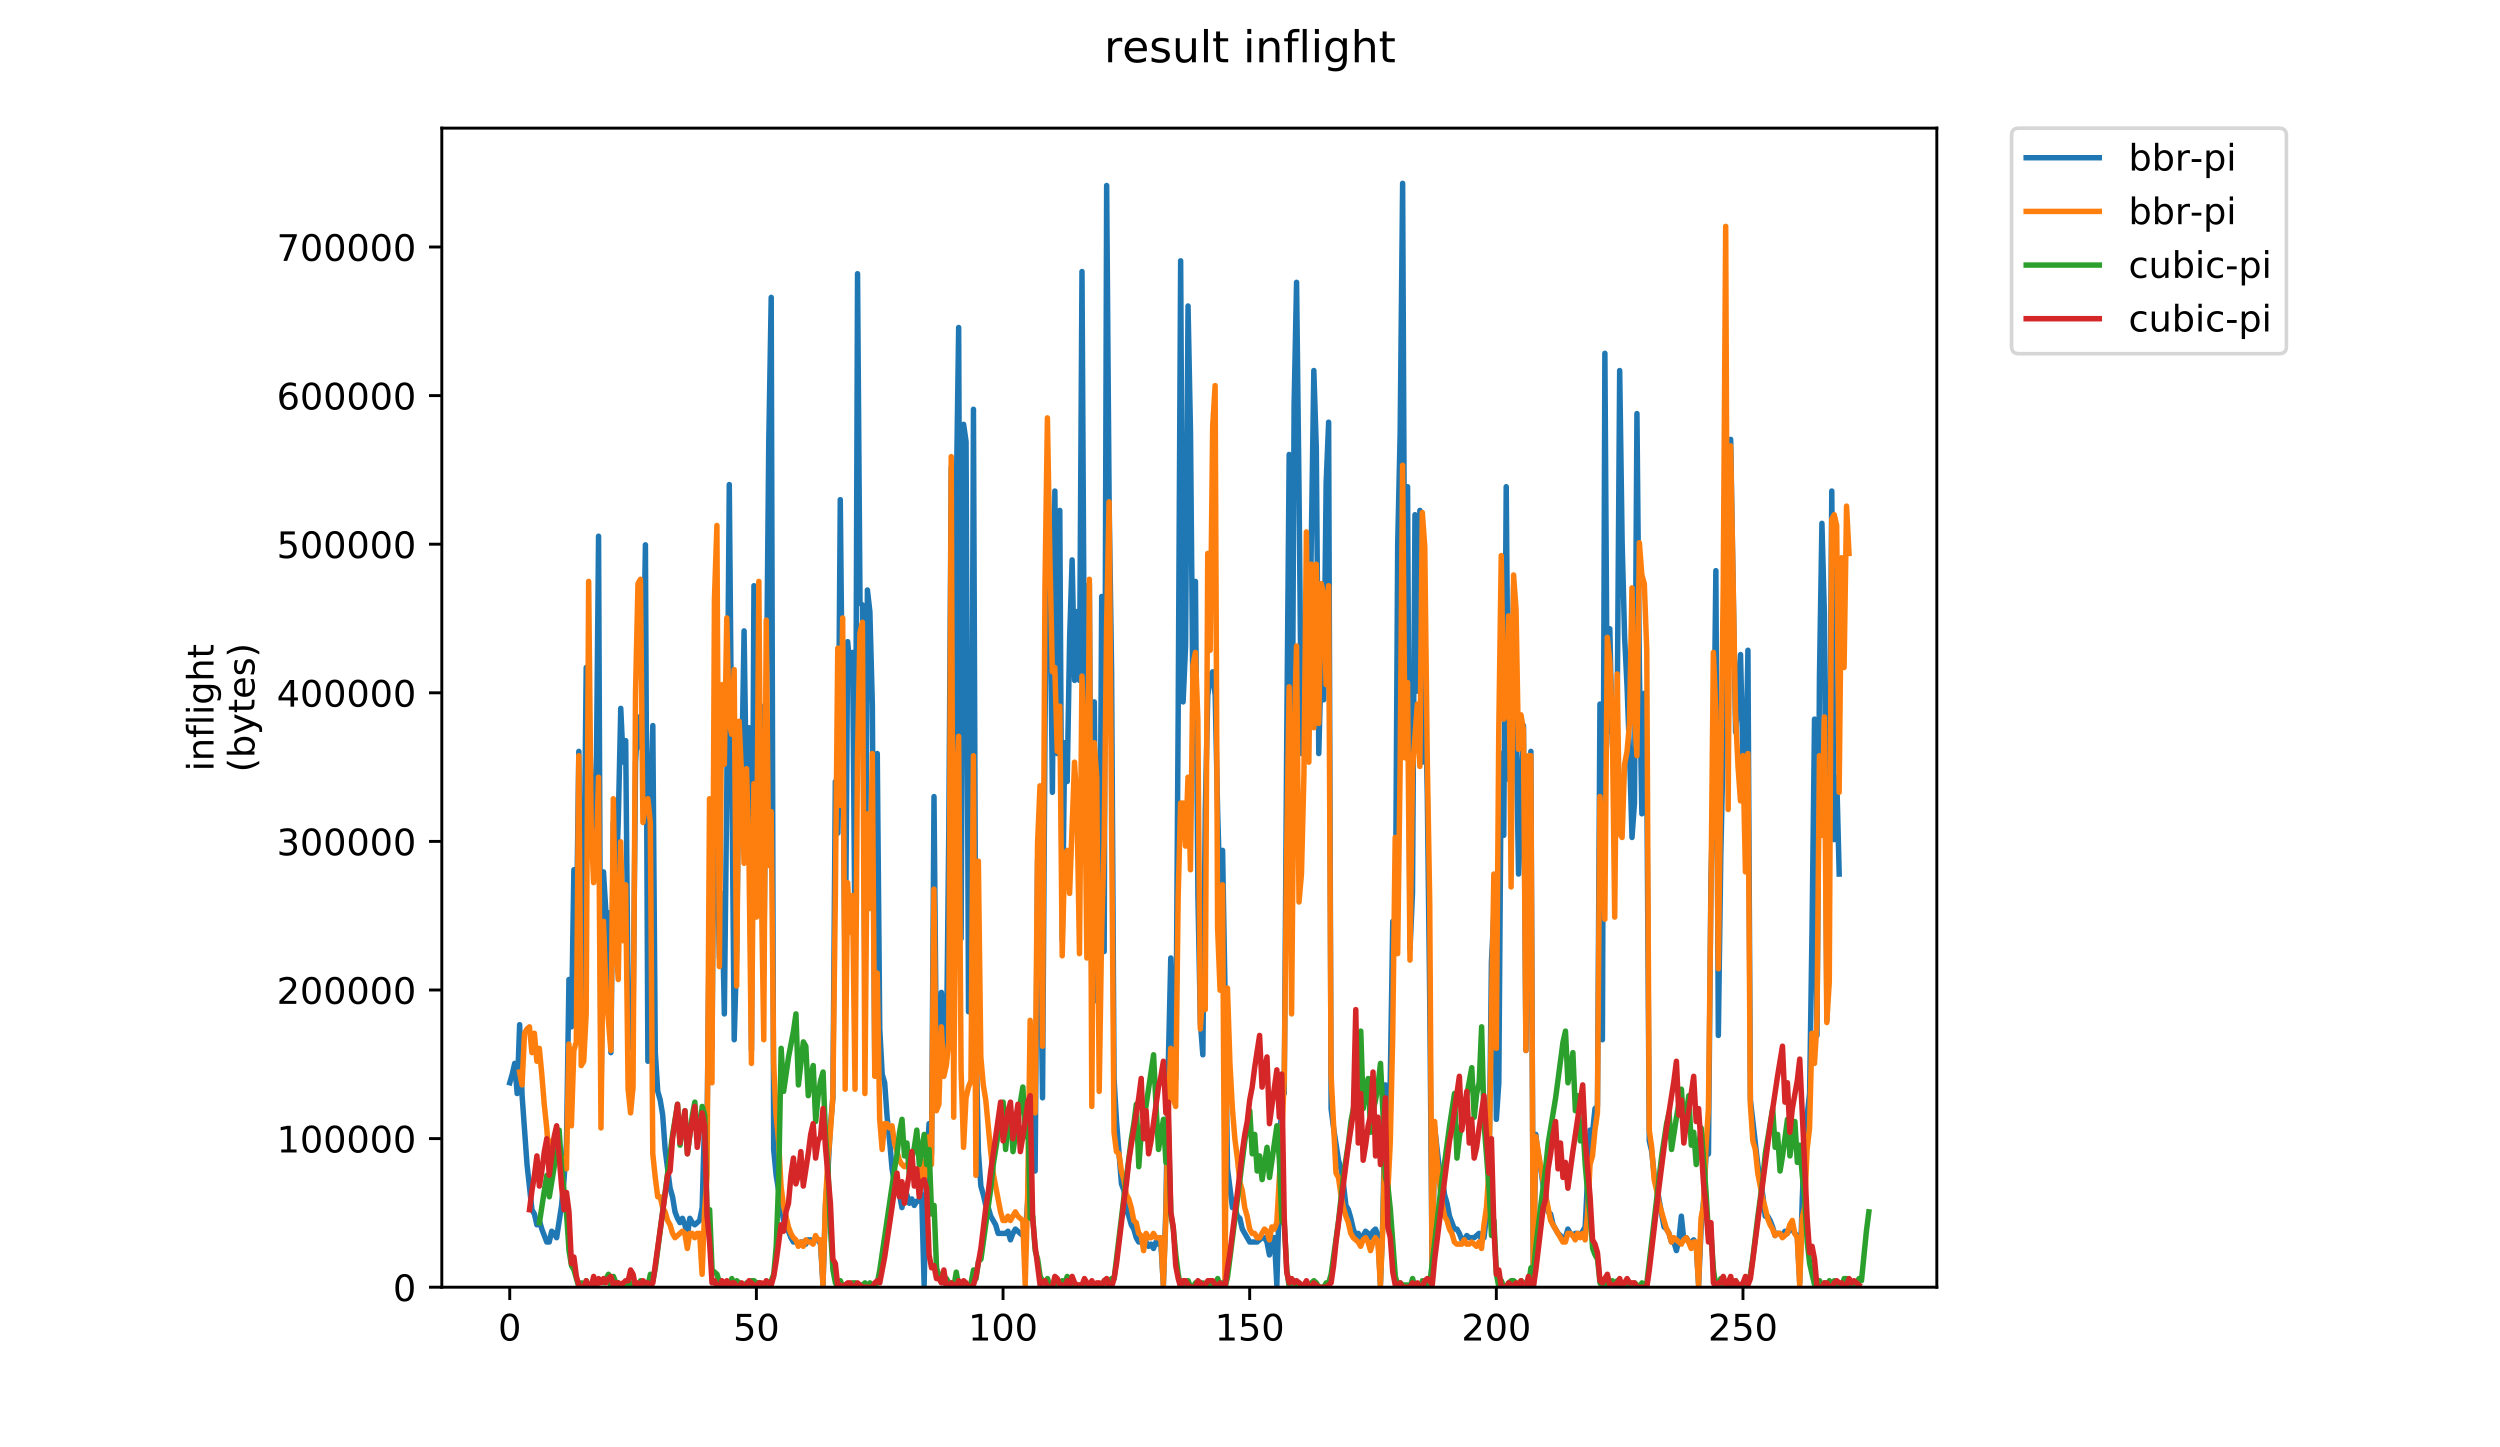 <?xml version="1.0" encoding="utf-8" standalone="no"?>
<!DOCTYPE svg PUBLIC "-//W3C//DTD SVG 1.1//EN"
  "http://www.w3.org/Graphics/SVG/1.1/DTD/svg11.dtd">
<!-- Created with matplotlib (https://matplotlib.org/) -->
<svg height="396pt" version="1.1" viewBox="0 0 684 396" width="684pt" xmlns="http://www.w3.org/2000/svg" xmlns:xlink="http://www.w3.org/1999/xlink">
 <defs>
  <style type="text/css">
*{stroke-linecap:butt;stroke-linejoin:round;}
  </style>
 </defs>
 <g id="figure_1">
  <g id="patch_1">
   <path d="M 0 396 
L 684 396 
L 684 0 
L 0 0 
z
" style="fill:#ffffff;"/>
  </g>
  <g id="axes_1">
   <g id="patch_2">
    <path d="M 120.879 352.174 
L 529.913 352.174 
L 529.913 35.062 
L 120.879 35.062 
z
" style="fill:#ffffff;"/>
   </g>
   <g id="matplotlib.axis_1">
    <g id="xtick_1">
     <g id="line2d_1">
      <defs>
       <path d="M 0 0 
L 0 3.5 
" id="m3707f3057b" style="stroke:#000000;stroke-width:0.8;"/>
      </defs>
      <g>
       <use style="stroke:#000000;stroke-width:0.8;" x="139.464" xlink:href="#m3707f3057b" y="352.174"/>
      </g>
     </g>
     <g id="text_1">
      <!-- 0 -->
      <defs>
       <path d="M 31.781 66.406 
Q 24.172 66.406 20.328 58.906 
Q 16.5 51.422 16.5 36.375 
Q 16.5 21.391 20.328 13.891 
Q 24.172 6.391 31.781 6.391 
Q 39.453 6.391 43.281 13.891 
Q 47.125 21.391 47.125 36.375 
Q 47.125 51.422 43.281 58.906 
Q 39.453 66.406 31.781 66.406 
z
M 31.781 74.219 
Q 44.047 74.219 50.516 64.516 
Q 56.984 54.828 56.984 36.375 
Q 56.984 17.969 50.516 8.266 
Q 44.047 -1.422 31.781 -1.422 
Q 19.531 -1.422 13.062 8.266 
Q 6.594 17.969 6.594 36.375 
Q 6.594 54.828 13.062 64.516 
Q 19.531 74.219 31.781 74.219 
z
" id="DejaVuSans-48"/>
      </defs>
      <g transform="translate(136.283 366.773)scale(0.1 -0.1)">
       <use xlink:href="#DejaVuSans-48"/>
      </g>
     </g>
    </g>
    <g id="xtick_2">
     <g id="line2d_2">
      <g>
       <use style="stroke:#000000;stroke-width:0.8;" x="206.947" xlink:href="#m3707f3057b" y="352.174"/>
      </g>
     </g>
     <g id="text_2">
      <!-- 50 -->
      <defs>
       <path d="M 10.797 72.906 
L 49.516 72.906 
L 49.516 64.594 
L 19.828 64.594 
L 19.828 46.734 
Q 21.969 47.469 24.109 47.828 
Q 26.266 48.188 28.422 48.188 
Q 40.625 48.188 47.75 41.5 
Q 54.891 34.812 54.891 23.391 
Q 54.891 11.625 47.562 5.094 
Q 40.234 -1.422 26.906 -1.422 
Q 22.312 -1.422 17.547 -0.641 
Q 12.797 0.141 7.719 1.703 
L 7.719 11.625 
Q 12.109 9.234 16.797 8.062 
Q 21.484 6.891 26.703 6.891 
Q 35.156 6.891 40.078 11.328 
Q 45.016 15.766 45.016 23.391 
Q 45.016 31 40.078 35.438 
Q 35.156 39.891 26.703 39.891 
Q 22.75 39.891 18.812 39.016 
Q 14.891 38.141 10.797 36.281 
z
" id="DejaVuSans-53"/>
      </defs>
      <g transform="translate(200.584 366.773)scale(0.1 -0.1)">
       <use xlink:href="#DejaVuSans-53"/>
       <use x="63.623" xlink:href="#DejaVuSans-48"/>
      </g>
     </g>
    </g>
    <g id="xtick_3">
     <g id="line2d_3">
      <g>
       <use style="stroke:#000000;stroke-width:0.8;" x="274.43" xlink:href="#m3707f3057b" y="352.174"/>
      </g>
     </g>
     <g id="text_3">
      <!-- 100 -->
      <defs>
       <path d="M 12.406 8.297 
L 28.516 8.297 
L 28.516 63.922 
L 10.984 60.406 
L 10.984 69.391 
L 28.422 72.906 
L 38.281 72.906 
L 38.281 8.297 
L 54.391 8.297 
L 54.391 0 
L 12.406 0 
z
" id="DejaVuSans-49"/>
      </defs>
      <g transform="translate(264.886 366.773)scale(0.1 -0.1)">
       <use xlink:href="#DejaVuSans-49"/>
       <use x="63.623" xlink:href="#DejaVuSans-48"/>
       <use x="127.246" xlink:href="#DejaVuSans-48"/>
      </g>
     </g>
    </g>
    <g id="xtick_4">
     <g id="line2d_4">
      <g>
       <use style="stroke:#000000;stroke-width:0.8;" x="341.912" xlink:href="#m3707f3057b" y="352.174"/>
      </g>
     </g>
     <g id="text_4">
      <!-- 150 -->
      <g transform="translate(332.368 366.773)scale(0.1 -0.1)">
       <use xlink:href="#DejaVuSans-49"/>
       <use x="63.623" xlink:href="#DejaVuSans-53"/>
       <use x="127.246" xlink:href="#DejaVuSans-48"/>
      </g>
     </g>
    </g>
    <g id="xtick_5">
     <g id="line2d_5">
      <g>
       <use style="stroke:#000000;stroke-width:0.8;" x="409.395" xlink:href="#m3707f3057b" y="352.174"/>
      </g>
     </g>
     <g id="text_5">
      <!-- 200 -->
      <defs>
       <path d="M 19.188 8.297 
L 53.609 8.297 
L 53.609 0 
L 7.328 0 
L 7.328 8.297 
Q 12.938 14.109 22.625 23.891 
Q 32.328 33.688 34.812 36.531 
Q 39.547 41.844 41.422 45.531 
Q 43.312 49.219 43.312 52.781 
Q 43.312 58.594 39.234 62.25 
Q 35.156 65.922 28.609 65.922 
Q 23.969 65.922 18.812 64.312 
Q 13.672 62.703 7.812 59.422 
L 7.812 69.391 
Q 13.766 71.781 18.938 73 
Q 24.125 74.219 28.422 74.219 
Q 39.75 74.219 46.484 68.547 
Q 53.219 62.891 53.219 53.422 
Q 53.219 48.922 51.531 44.891 
Q 49.859 40.875 45.406 35.406 
Q 44.188 33.984 37.641 27.219 
Q 31.109 20.453 19.188 8.297 
z
" id="DejaVuSans-50"/>
      </defs>
      <g transform="translate(399.851 366.773)scale(0.1 -0.1)">
       <use xlink:href="#DejaVuSans-50"/>
       <use x="63.623" xlink:href="#DejaVuSans-48"/>
       <use x="127.246" xlink:href="#DejaVuSans-48"/>
      </g>
     </g>
    </g>
    <g id="xtick_6">
     <g id="line2d_6">
      <g>
       <use style="stroke:#000000;stroke-width:0.8;" x="476.877" xlink:href="#m3707f3057b" y="352.174"/>
      </g>
     </g>
     <g id="text_6">
      <!-- 250 -->
      <g transform="translate(467.334 366.773)scale(0.1 -0.1)">
       <use xlink:href="#DejaVuSans-50"/>
       <use x="63.623" xlink:href="#DejaVuSans-53"/>
       <use x="127.246" xlink:href="#DejaVuSans-48"/>
      </g>
     </g>
    </g>
   </g>
   <g id="matplotlib.axis_2">
    <g id="ytick_1">
     <g id="line2d_7">
      <defs>
       <path d="M 0 0 
L -3.5 0 
" id="m0829759b06" style="stroke:#000000;stroke-width:0.8;"/>
      </defs>
      <g>
       <use style="stroke:#000000;stroke-width:0.8;" x="120.879" xlink:href="#m0829759b06" y="352.174"/>
      </g>
     </g>
     <g id="text_7">
      <!-- 0 -->
      <g transform="translate(107.516 355.973)scale(0.1 -0.1)">
       <use xlink:href="#DejaVuSans-48"/>
      </g>
     </g>
    </g>
    <g id="ytick_2">
     <g id="line2d_8">
      <g>
       <use style="stroke:#000000;stroke-width:0.8;" x="120.879" xlink:href="#m0829759b06" y="311.517"/>
      </g>
     </g>
     <g id="text_8">
      <!-- 100000 -->
      <g transform="translate(75.704 315.316)scale(0.1 -0.1)">
       <use xlink:href="#DejaVuSans-49"/>
       <use x="63.623" xlink:href="#DejaVuSans-48"/>
       <use x="127.246" xlink:href="#DejaVuSans-48"/>
       <use x="190.869" xlink:href="#DejaVuSans-48"/>
       <use x="254.492" xlink:href="#DejaVuSans-48"/>
       <use x="318.115" xlink:href="#DejaVuSans-48"/>
      </g>
     </g>
    </g>
    <g id="ytick_3">
     <g id="line2d_9">
      <g>
       <use style="stroke:#000000;stroke-width:0.8;" x="120.879" xlink:href="#m0829759b06" y="270.86"/>
      </g>
     </g>
     <g id="text_9">
      <!-- 200000 -->
      <g transform="translate(75.704 274.659)scale(0.1 -0.1)">
       <use xlink:href="#DejaVuSans-50"/>
       <use x="63.623" xlink:href="#DejaVuSans-48"/>
       <use x="127.246" xlink:href="#DejaVuSans-48"/>
       <use x="190.869" xlink:href="#DejaVuSans-48"/>
       <use x="254.492" xlink:href="#DejaVuSans-48"/>
       <use x="318.115" xlink:href="#DejaVuSans-48"/>
      </g>
     </g>
    </g>
    <g id="ytick_4">
     <g id="line2d_10">
      <g>
       <use style="stroke:#000000;stroke-width:0.8;" x="120.879" xlink:href="#m0829759b06" y="230.203"/>
      </g>
     </g>
     <g id="text_10">
      <!-- 300000 -->
      <defs>
       <path d="M 40.578 39.312 
Q 47.656 37.797 51.625 33 
Q 55.609 28.219 55.609 21.188 
Q 55.609 10.406 48.188 4.484 
Q 40.766 -1.422 27.094 -1.422 
Q 22.516 -1.422 17.656 -0.516 
Q 12.797 0.391 7.625 2.203 
L 7.625 11.719 
Q 11.719 9.328 16.594 8.109 
Q 21.484 6.891 26.812 6.891 
Q 36.078 6.891 40.938 10.547 
Q 45.797 14.203 45.797 21.188 
Q 45.797 27.641 41.281 31.266 
Q 36.766 34.906 28.719 34.906 
L 20.219 34.906 
L 20.219 43.016 
L 29.109 43.016 
Q 36.375 43.016 40.234 45.922 
Q 44.094 48.828 44.094 54.297 
Q 44.094 59.906 40.109 62.906 
Q 36.141 65.922 28.719 65.922 
Q 24.656 65.922 20.016 65.031 
Q 15.375 64.156 9.812 62.312 
L 9.812 71.094 
Q 15.438 72.656 20.344 73.438 
Q 25.25 74.219 29.594 74.219 
Q 40.828 74.219 47.359 69.109 
Q 53.906 64.016 53.906 55.328 
Q 53.906 49.266 50.438 45.094 
Q 46.969 40.922 40.578 39.312 
z
" id="DejaVuSans-51"/>
      </defs>
      <g transform="translate(75.704 234.002)scale(0.1 -0.1)">
       <use xlink:href="#DejaVuSans-51"/>
       <use x="63.623" xlink:href="#DejaVuSans-48"/>
       <use x="127.246" xlink:href="#DejaVuSans-48"/>
       <use x="190.869" xlink:href="#DejaVuSans-48"/>
       <use x="254.492" xlink:href="#DejaVuSans-48"/>
       <use x="318.115" xlink:href="#DejaVuSans-48"/>
      </g>
     </g>
    </g>
    <g id="ytick_5">
     <g id="line2d_11">
      <g>
       <use style="stroke:#000000;stroke-width:0.8;" x="120.879" xlink:href="#m0829759b06" y="189.546"/>
      </g>
     </g>
     <g id="text_11">
      <!-- 400000 -->
      <defs>
       <path d="M 37.797 64.312 
L 12.891 25.391 
L 37.797 25.391 
z
M 35.203 72.906 
L 47.609 72.906 
L 47.609 25.391 
L 58.016 25.391 
L 58.016 17.188 
L 47.609 17.188 
L 47.609 0 
L 37.797 0 
L 37.797 17.188 
L 4.891 17.188 
L 4.891 26.703 
z
" id="DejaVuSans-52"/>
      </defs>
      <g transform="translate(75.704 193.345)scale(0.1 -0.1)">
       <use xlink:href="#DejaVuSans-52"/>
       <use x="63.623" xlink:href="#DejaVuSans-48"/>
       <use x="127.246" xlink:href="#DejaVuSans-48"/>
       <use x="190.869" xlink:href="#DejaVuSans-48"/>
       <use x="254.492" xlink:href="#DejaVuSans-48"/>
       <use x="318.115" xlink:href="#DejaVuSans-48"/>
      </g>
     </g>
    </g>
    <g id="ytick_6">
     <g id="line2d_12">
      <g>
       <use style="stroke:#000000;stroke-width:0.8;" x="120.879" xlink:href="#m0829759b06" y="148.888"/>
      </g>
     </g>
     <g id="text_12">
      <!-- 500000 -->
      <g transform="translate(75.704 152.688)scale(0.1 -0.1)">
       <use xlink:href="#DejaVuSans-53"/>
       <use x="63.623" xlink:href="#DejaVuSans-48"/>
       <use x="127.246" xlink:href="#DejaVuSans-48"/>
       <use x="190.869" xlink:href="#DejaVuSans-48"/>
       <use x="254.492" xlink:href="#DejaVuSans-48"/>
       <use x="318.115" xlink:href="#DejaVuSans-48"/>
      </g>
     </g>
    </g>
    <g id="ytick_7">
     <g id="line2d_13">
      <g>
       <use style="stroke:#000000;stroke-width:0.8;" x="120.879" xlink:href="#m0829759b06" y="108.231"/>
      </g>
     </g>
     <g id="text_13">
      <!-- 600000 -->
      <defs>
       <path d="M 33.016 40.375 
Q 26.375 40.375 22.484 35.828 
Q 18.609 31.297 18.609 23.391 
Q 18.609 15.531 22.484 10.953 
Q 26.375 6.391 33.016 6.391 
Q 39.656 6.391 43.531 10.953 
Q 47.406 15.531 47.406 23.391 
Q 47.406 31.297 43.531 35.828 
Q 39.656 40.375 33.016 40.375 
z
M 52.594 71.297 
L 52.594 62.312 
Q 48.875 64.062 45.094 64.984 
Q 41.312 65.922 37.594 65.922 
Q 27.828 65.922 22.672 59.328 
Q 17.531 52.734 16.797 39.406 
Q 19.672 43.656 24.016 45.922 
Q 28.375 48.188 33.594 48.188 
Q 44.578 48.188 50.953 41.516 
Q 57.328 34.859 57.328 23.391 
Q 57.328 12.156 50.688 5.359 
Q 44.047 -1.422 33.016 -1.422 
Q 20.359 -1.422 13.672 8.266 
Q 6.984 17.969 6.984 36.375 
Q 6.984 53.656 15.188 63.938 
Q 23.391 74.219 37.203 74.219 
Q 40.922 74.219 44.703 73.484 
Q 48.484 72.75 52.594 71.297 
z
" id="DejaVuSans-54"/>
      </defs>
      <g transform="translate(75.704 112.03)scale(0.1 -0.1)">
       <use xlink:href="#DejaVuSans-54"/>
       <use x="63.623" xlink:href="#DejaVuSans-48"/>
       <use x="127.246" xlink:href="#DejaVuSans-48"/>
       <use x="190.869" xlink:href="#DejaVuSans-48"/>
       <use x="254.492" xlink:href="#DejaVuSans-48"/>
       <use x="318.115" xlink:href="#DejaVuSans-48"/>
      </g>
     </g>
    </g>
    <g id="ytick_8">
     <g id="line2d_14">
      <g>
       <use style="stroke:#000000;stroke-width:0.8;" x="120.879" xlink:href="#m0829759b06" y="67.574"/>
      </g>
     </g>
     <g id="text_14">
      <!-- 700000 -->
      <defs>
       <path d="M 8.203 72.906 
L 55.078 72.906 
L 55.078 68.703 
L 28.609 0 
L 18.312 0 
L 43.219 64.594 
L 8.203 64.594 
z
" id="DejaVuSans-55"/>
      </defs>
      <g transform="translate(75.704 71.373)scale(0.1 -0.1)">
       <use xlink:href="#DejaVuSans-55"/>
       <use x="63.623" xlink:href="#DejaVuSans-48"/>
       <use x="127.246" xlink:href="#DejaVuSans-48"/>
       <use x="190.869" xlink:href="#DejaVuSans-48"/>
       <use x="254.492" xlink:href="#DejaVuSans-48"/>
       <use x="318.115" xlink:href="#DejaVuSans-48"/>
      </g>
     </g>
    </g>
    <g id="text_15">
     <!-- inflight -->
     <defs>
      <path d="M 9.422 54.688 
L 18.406 54.688 
L 18.406 0 
L 9.422 0 
z
M 9.422 75.984 
L 18.406 75.984 
L 18.406 64.594 
L 9.422 64.594 
z
" id="DejaVuSans-105"/>
      <path d="M 54.891 33.016 
L 54.891 0 
L 45.906 0 
L 45.906 32.719 
Q 45.906 40.484 42.875 44.328 
Q 39.844 48.188 33.797 48.188 
Q 26.516 48.188 22.312 43.547 
Q 18.109 38.922 18.109 30.906 
L 18.109 0 
L 9.078 0 
L 9.078 54.688 
L 18.109 54.688 
L 18.109 46.188 
Q 21.344 51.125 25.703 53.562 
Q 30.078 56 35.797 56 
Q 45.219 56 50.047 50.172 
Q 54.891 44.344 54.891 33.016 
z
" id="DejaVuSans-110"/>
      <path d="M 37.109 75.984 
L 37.109 68.5 
L 28.516 68.5 
Q 23.688 68.5 21.797 66.547 
Q 19.922 64.594 19.922 59.516 
L 19.922 54.688 
L 34.719 54.688 
L 34.719 47.703 
L 19.922 47.703 
L 19.922 0 
L 10.891 0 
L 10.891 47.703 
L 2.297 47.703 
L 2.297 54.688 
L 10.891 54.688 
L 10.891 58.5 
Q 10.891 67.625 15.141 71.797 
Q 19.391 75.984 28.609 75.984 
z
" id="DejaVuSans-102"/>
      <path d="M 9.422 75.984 
L 18.406 75.984 
L 18.406 0 
L 9.422 0 
z
" id="DejaVuSans-108"/>
      <path d="M 45.406 27.984 
Q 45.406 37.75 41.375 43.109 
Q 37.359 48.484 30.078 48.484 
Q 22.859 48.484 18.828 43.109 
Q 14.797 37.75 14.797 27.984 
Q 14.797 18.266 18.828 12.891 
Q 22.859 7.516 30.078 7.516 
Q 37.359 7.516 41.375 12.891 
Q 45.406 18.266 45.406 27.984 
z
M 54.391 6.781 
Q 54.391 -7.172 48.188 -13.984 
Q 42 -20.797 29.203 -20.797 
Q 24.469 -20.797 20.266 -20.094 
Q 16.062 -19.391 12.109 -17.922 
L 12.109 -9.188 
Q 16.062 -11.328 19.922 -12.344 
Q 23.781 -13.375 27.781 -13.375 
Q 36.625 -13.375 41.016 -8.766 
Q 45.406 -4.156 45.406 5.172 
L 45.406 9.625 
Q 42.625 4.781 38.281 2.391 
Q 33.938 0 27.875 0 
Q 17.828 0 11.672 7.656 
Q 5.516 15.328 5.516 27.984 
Q 5.516 40.672 11.672 48.328 
Q 17.828 56 27.875 56 
Q 33.938 56 38.281 53.609 
Q 42.625 51.219 45.406 46.391 
L 45.406 54.688 
L 54.391 54.688 
z
" id="DejaVuSans-103"/>
      <path d="M 54.891 33.016 
L 54.891 0 
L 45.906 0 
L 45.906 32.719 
Q 45.906 40.484 42.875 44.328 
Q 39.844 48.188 33.797 48.188 
Q 26.516 48.188 22.312 43.547 
Q 18.109 38.922 18.109 30.906 
L 18.109 0 
L 9.078 0 
L 9.078 75.984 
L 18.109 75.984 
L 18.109 46.188 
Q 21.344 51.125 25.703 53.562 
Q 30.078 56 35.797 56 
Q 45.219 56 50.047 50.172 
Q 54.891 44.344 54.891 33.016 
z
" id="DejaVuSans-104"/>
      <path d="M 18.312 70.219 
L 18.312 54.688 
L 36.812 54.688 
L 36.812 47.703 
L 18.312 47.703 
L 18.312 18.016 
Q 18.312 11.328 20.141 9.422 
Q 21.969 7.516 27.594 7.516 
L 36.812 7.516 
L 36.812 0 
L 27.594 0 
Q 17.188 0 13.234 3.875 
Q 9.281 7.766 9.281 18.016 
L 9.281 47.703 
L 2.688 47.703 
L 2.688 54.688 
L 9.281 54.688 
L 9.281 70.219 
z
" id="DejaVuSans-116"/>
     </defs>
     <g transform="translate(58.426 211.018)rotate(-90)scale(0.1 -0.1)">
      <use xlink:href="#DejaVuSans-105"/>
      <use x="27.783" xlink:href="#DejaVuSans-110"/>
      <use x="91.162" xlink:href="#DejaVuSans-102"/>
      <use x="126.367" xlink:href="#DejaVuSans-108"/>
      <use x="154.15" xlink:href="#DejaVuSans-105"/>
      <use x="181.934" xlink:href="#DejaVuSans-103"/>
      <use x="245.41" xlink:href="#DejaVuSans-104"/>
      <use x="308.789" xlink:href="#DejaVuSans-116"/>
     </g>
     <!-- (bytes) -->
     <defs>
      <path d="M 31 75.875 
Q 24.469 64.656 21.281 53.656 
Q 18.109 42.672 18.109 31.391 
Q 18.109 20.125 21.312 9.062 
Q 24.516 -2 31 -13.188 
L 23.188 -13.188 
Q 15.875 -1.703 12.234 9.375 
Q 8.594 20.453 8.594 31.391 
Q 8.594 42.281 12.203 53.312 
Q 15.828 64.359 23.188 75.875 
z
" id="DejaVuSans-40"/>
      <path d="M 48.688 27.297 
Q 48.688 37.203 44.609 42.844 
Q 40.531 48.484 33.406 48.484 
Q 26.266 48.484 22.188 42.844 
Q 18.109 37.203 18.109 27.297 
Q 18.109 17.391 22.188 11.75 
Q 26.266 6.109 33.406 6.109 
Q 40.531 6.109 44.609 11.75 
Q 48.688 17.391 48.688 27.297 
z
M 18.109 46.391 
Q 20.953 51.266 25.266 53.625 
Q 29.594 56 35.594 56 
Q 45.562 56 51.781 48.094 
Q 58.016 40.188 58.016 27.297 
Q 58.016 14.406 51.781 6.484 
Q 45.562 -1.422 35.594 -1.422 
Q 29.594 -1.422 25.266 0.953 
Q 20.953 3.328 18.109 8.203 
L 18.109 0 
L 9.078 0 
L 9.078 75.984 
L 18.109 75.984 
z
" id="DejaVuSans-98"/>
      <path d="M 32.172 -5.078 
Q 28.375 -14.844 24.75 -17.812 
Q 21.141 -20.797 15.094 -20.797 
L 7.906 -20.797 
L 7.906 -13.281 
L 13.188 -13.281 
Q 16.891 -13.281 18.938 -11.516 
Q 21 -9.766 23.484 -3.219 
L 25.094 0.875 
L 2.984 54.688 
L 12.5 54.688 
L 29.594 11.922 
L 46.688 54.688 
L 56.203 54.688 
z
" id="DejaVuSans-121"/>
      <path d="M 56.203 29.594 
L 56.203 25.203 
L 14.891 25.203 
Q 15.484 15.922 20.484 11.062 
Q 25.484 6.203 34.422 6.203 
Q 39.594 6.203 44.453 7.469 
Q 49.312 8.734 54.109 11.281 
L 54.109 2.781 
Q 49.266 0.734 44.188 -0.344 
Q 39.109 -1.422 33.891 -1.422 
Q 20.797 -1.422 13.156 6.188 
Q 5.516 13.812 5.516 26.812 
Q 5.516 40.234 12.766 48.109 
Q 20.016 56 32.328 56 
Q 43.359 56 49.781 48.891 
Q 56.203 41.797 56.203 29.594 
z
M 47.219 32.234 
Q 47.125 39.594 43.094 43.984 
Q 39.062 48.391 32.422 48.391 
Q 24.906 48.391 20.391 44.141 
Q 15.875 39.891 15.188 32.172 
z
" id="DejaVuSans-101"/>
      <path d="M 44.281 53.078 
L 44.281 44.578 
Q 40.484 46.531 36.375 47.5 
Q 32.281 48.484 27.875 48.484 
Q 21.188 48.484 17.844 46.438 
Q 14.5 44.391 14.5 40.281 
Q 14.5 37.156 16.891 35.375 
Q 19.281 33.594 26.516 31.984 
L 29.594 31.297 
Q 39.156 29.25 43.188 25.516 
Q 47.219 21.781 47.219 15.094 
Q 47.219 7.469 41.188 3.016 
Q 35.156 -1.422 24.609 -1.422 
Q 20.219 -1.422 15.453 -0.562 
Q 10.688 0.297 5.422 2 
L 5.422 11.281 
Q 10.406 8.688 15.234 7.391 
Q 20.062 6.109 24.812 6.109 
Q 31.156 6.109 34.562 8.281 
Q 37.984 10.453 37.984 14.406 
Q 37.984 18.062 35.516 20.016 
Q 33.062 21.969 24.703 23.781 
L 21.578 24.516 
Q 13.234 26.266 9.516 29.906 
Q 5.812 33.547 5.812 39.891 
Q 5.812 47.609 11.281 51.797 
Q 16.75 56 26.812 56 
Q 31.781 56 36.172 55.266 
Q 40.578 54.547 44.281 53.078 
z
" id="DejaVuSans-115"/>
      <path d="M 8.016 75.875 
L 15.828 75.875 
Q 23.141 64.359 26.781 53.312 
Q 30.422 42.281 30.422 31.391 
Q 30.422 20.453 26.781 9.375 
Q 23.141 -1.703 15.828 -13.188 
L 8.016 -13.188 
Q 14.5 -2 17.703 9.062 
Q 20.906 20.125 20.906 31.391 
Q 20.906 42.672 17.703 53.656 
Q 14.5 64.656 8.016 75.875 
z
" id="DejaVuSans-41"/>
     </defs>
     <g transform="translate(69.624 211.295)rotate(-90)scale(0.1 -0.1)">
      <use xlink:href="#DejaVuSans-40"/>
      <use x="39.014" xlink:href="#DejaVuSans-98"/>
      <use x="102.49" xlink:href="#DejaVuSans-121"/>
      <use x="161.67" xlink:href="#DejaVuSans-116"/>
      <use x="200.879" xlink:href="#DejaVuSans-101"/>
      <use x="262.402" xlink:href="#DejaVuSans-115"/>
      <use x="314.502" xlink:href="#DejaVuSans-41"/>
     </g>
    </g>
   </g>
   <g id="line2d_15">
    <path clip-path="url(#p310fa9bf74)" d="M 139.471 296.246 
L 140.146 293.891 
L 140.821 290.948 
L 141.496 299.19 
L 142.17 280.351 
L 142.845 299.778 
L 144.195 318.617 
L 145.544 330.98 
L 146.219 332.158 
L 146.894 335.101 
L 147.569 333.924 
L 148.244 336.279 
L 149.593 339.811 
L 150.268 339.811 
L 150.943 336.868 
L 151.618 337.456 
L 152.293 338.634 
L 153.642 329.803 
L 154.317 322.738 
L 154.992 312.73 
L 155.667 267.988 
L 156.342 280.94 
L 157.017 237.963 
L 157.691 256.214 
L 158.366 205.584 
L 159.041 274.464 
L 159.716 245.617 
L 160.391 182.624 
L 161.066 193.221 
L 161.74 214.415 
L 162.415 232.076 
L 163.09 219.124 
L 163.765 146.712 
L 164.44 301.545 
L 165.114 238.552 
L 165.789 249.738 
L 166.464 249.738 
L 167.139 288.004 
L 167.814 225.012 
L 168.489 245.028 
L 169.163 224.423 
L 169.838 193.81 
L 170.513 208.528 
L 171.188 202.64 
L 171.863 275.641 
L 172.538 286.827 
L 173.212 279.762 
L 173.887 208.528 
L 174.562 196.165 
L 175.237 204.407 
L 175.912 191.455 
L 176.587 149.067 
L 177.261 290.359 
L 177.936 219.713 
L 178.611 198.519 
L 179.286 288.004 
L 179.961 298.601 
L 180.635 300.956 
L 181.31 305.077 
L 181.985 314.496 
L 183.335 325.093 
L 184.01 327.448 
L 184.684 331.569 
L 185.359 333.335 
L 186.034 334.513 
L 186.709 333.335 
L 187.384 335.101 
L 188.059 338.045 
L 188.733 333.335 
L 189.408 334.513 
L 190.083 335.101 
L 191.433 333.924 
L 192.108 330.392 
L 192.782 306.254 
L 193.457 307.432 
L 194.132 246.794 
L 194.807 286.827 
L 195.482 200.286 
L 196.831 262.101 
L 197.506 244.439 
L 198.181 277.407 
L 198.856 215.592 
L 199.531 132.583 
L 200.88 284.472 
L 201.555 260.335 
L 202.23 201.463 
L 202.905 213.237 
L 203.58 172.616 
L 204.254 219.124 
L 204.929 199.108 
L 205.604 287.415 
L 206.279 160.253 
L 206.954 226.189 
L 207.629 224.423 
L 208.303 193.221 
L 208.978 266.222 
L 210.328 121.398 
L 211.003 81.365 
L 211.677 314.496 
L 212.352 321.561 
L 214.377 333.924 
L 215.052 334.513 
L 215.726 336.868 
L 216.401 338.634 
L 217.076 339.811 
L 217.751 339.811 
L 218.426 340.4 
L 219.101 339.811 
L 219.775 339.811 
L 220.45 340.4 
L 221.125 339.222 
L 221.8 339.222 
L 222.475 339.811 
L 223.15 339.222 
L 223.824 339.222 
L 224.499 340.4 
L 225.174 351.585 
L 225.849 329.803 
L 226.524 320.384 
L 227.198 308.02 
L 227.873 300.367 
L 228.548 213.826 
L 229.223 227.955 
L 229.898 136.704 
L 231.247 269.754 
L 231.922 175.559 
L 232.597 183.802 
L 233.272 178.503 
L 233.947 260.335 
L 234.622 74.889 
L 235.296 164.963 
L 235.971 165.551 
L 236.646 272.109 
L 237.321 161.43 
L 237.996 167.317 
L 238.671 192.632 
L 239.345 293.303 
L 240.02 206.173 
L 240.695 281.528 
L 241.37 293.891 
L 242.045 296.246 
L 242.719 305.666 
L 243.394 312.142 
L 244.069 319.795 
L 244.744 323.916 
L 245.419 325.682 
L 246.094 326.859 
L 246.768 330.392 
L 247.443 326.271 
L 248.118 326.859 
L 248.793 329.214 
L 249.468 328.037 
L 250.143 329.803 
L 250.817 328.626 
L 251.492 328.626 
L 252.167 326.859 
L 252.842 351.585 
L 253.517 318.617 
L 254.192 307.432 
L 254.866 315.674 
L 255.541 217.947 
L 256.216 292.125 
L 256.891 296.246 
L 257.566 271.52 
L 258.915 289.77 
L 259.59 227.366 
L 260.265 127.874 
L 260.94 267.988 
L 261.615 137.882 
L 262.289 89.607 
L 262.964 256.802 
L 263.639 116.099 
L 264.314 120.809 
L 264.989 276.819 
L 265.664 272.109 
L 266.338 111.978 
L 267.013 282.117 
L 267.688 315.085 
L 268.363 324.505 
L 269.038 326.859 
L 269.713 329.803 
L 270.387 330.392 
L 271.062 332.747 
L 272.412 335.101 
L 273.087 337.456 
L 275.111 337.456 
L 275.786 336.868 
L 276.461 339.222 
L 277.136 337.456 
L 277.81 336.279 
L 279.835 338.045 
L 280.51 338.045 
L 281.185 328.626 
L 281.859 305.666 
L 282.534 320.384 
L 283.209 320.384 
L 283.884 235.02 
L 284.559 248.56 
L 285.234 300.367 
L 285.908 200.286 
L 286.583 125.519 
L 287.258 154.954 
L 287.933 216.77 
L 288.608 134.349 
L 289.282 206.173 
L 289.957 139.648 
L 290.632 257.391 
L 291.307 203.229 
L 291.982 213.826 
L 292.657 174.382 
L 293.331 153.188 
L 294.006 186.156 
L 294.681 167.317 
L 295.356 186.156 
L 296.031 74.3 
L 296.706 192.632 
L 297.38 178.503 
L 298.055 159.664 
L 298.73 274.464 
L 299.405 192.044 
L 300.08 273.875 
L 300.755 269.165 
L 301.429 163.196 
L 302.104 260.335 
L 302.779 50.752 
L 303.454 137.293 
L 304.129 183.213 
L 304.803 295.069 
L 305.478 306.843 
L 306.828 323.916 
L 307.503 325.682 
L 308.178 330.98 
L 308.852 332.747 
L 309.527 335.101 
L 310.202 336.279 
L 310.877 338.634 
L 311.552 339.811 
L 312.227 339.811 
L 312.901 340.4 
L 313.576 339.811 
L 314.251 340.989 
L 314.926 340.4 
L 315.601 341.577 
L 316.276 339.811 
L 316.95 340.4 
L 317.625 340.4 
L 318.3 351.585 
L 318.975 330.98 
L 319.65 290.948 
L 320.324 262.101 
L 320.999 287.415 
L 321.674 295.069 
L 322.349 195.576 
L 323.024 71.357 
L 323.699 192.044 
L 324.373 176.737 
L 325.048 83.72 
L 325.723 118.454 
L 326.398 193.81 
L 327.073 159.075 
L 327.748 245.028 
L 328.422 279.762 
L 329.097 288.593 
L 329.772 221.479 
L 330.447 190.277 
L 331.122 184.979 
L 331.797 183.802 
L 332.471 190.277 
L 333.146 222.068 
L 333.821 245.028 
L 334.496 232.665 
L 335.171 271.52 
L 335.845 319.795 
L 337.195 330.392 
L 337.87 330.392 
L 338.545 332.747 
L 339.22 333.335 
L 339.894 336.279 
L 341.919 339.811 
L 343.943 339.811 
L 345.293 338.634 
L 345.968 338.634 
L 346.643 339.811 
L 347.318 343.343 
L 347.992 338.634 
L 348.667 338.634 
L 349.342 351.585 
L 350.017 328.037 
L 350.692 293.891 
L 351.366 299.19 
L 352.041 203.229 
L 352.716 124.341 
L 353.391 243.85 
L 354.066 110.801 
L 354.741 77.244 
L 355.415 134.349 
L 356.09 206.173 
L 356.765 183.213 
L 357.44 186.156 
L 358.115 193.221 
L 359.464 101.381 
L 360.139 122.575 
L 360.814 206.173 
L 361.489 180.858 
L 362.164 191.455 
L 362.839 131.995 
L 363.513 115.51 
L 364.188 303.311 
L 364.863 308.609 
L 366.213 317.44 
L 366.887 319.795 
L 367.562 323.916 
L 368.237 329.803 
L 368.912 330.98 
L 369.587 333.335 
L 370.262 336.279 
L 370.936 338.045 
L 371.611 337.456 
L 372.286 339.222 
L 373.636 336.868 
L 374.311 337.456 
L 374.985 338.634 
L 375.66 336.868 
L 376.335 336.279 
L 377.01 338.045 
L 377.685 351.585 
L 378.36 333.335 
L 379.034 296.835 
L 379.709 310.964 
L 380.384 295.069 
L 381.059 252.093 
L 381.734 260.335 
L 382.408 149.067 
L 383.083 118.454 
L 383.758 50.163 
L 384.433 190.866 
L 385.108 133.172 
L 385.783 259.746 
L 386.457 244.439 
L 387.132 140.825 
L 387.807 189.1 
L 388.482 139.648 
L 389.157 208.528 
L 389.832 184.39 
L 390.506 217.358 
L 391.181 274.464 
L 391.856 351.585 
L 392.531 308.609 
L 393.881 320.384 
L 394.555 322.15 
L 395.23 326.859 
L 395.905 329.214 
L 396.58 332.747 
L 397.929 336.279 
L 398.604 336.279 
L 399.279 337.456 
L 399.954 339.222 
L 400.629 339.222 
L 401.304 338.045 
L 401.978 338.634 
L 403.328 338.634 
L 404.678 337.456 
L 405.353 339.222 
L 406.027 338.634 
L 406.702 332.747 
L 407.377 323.916 
L 408.052 263.278 
L 408.727 249.738 
L 409.402 306.254 
L 410.076 296.246 
L 410.751 206.173 
L 411.426 228.544 
L 412.101 133.172 
L 412.776 213.237 
L 413.45 197.342 
L 414.125 160.253 
L 415.475 239.141 
L 416.15 215.003 
L 416.825 198.519 
L 417.499 287.415 
L 418.849 205.584 
L 419.524 351.585 
L 420.199 310.375 
L 420.874 316.263 
L 421.548 319.795 
L 422.223 324.505 
L 422.898 326.859 
L 423.573 331.569 
L 424.248 332.158 
L 424.923 335.101 
L 426.272 337.456 
L 426.947 338.045 
L 427.622 339.222 
L 428.297 338.634 
L 428.971 336.279 
L 429.646 337.456 
L 430.321 338.045 
L 430.996 337.456 
L 431.671 337.456 
L 432.346 338.045 
L 433.695 335.69 
L 435.045 309.198 
L 435.72 309.787 
L 436.395 303.311 
L 437.069 302.722 
L 437.744 192.632 
L 438.419 284.472 
L 439.094 96.672 
L 439.769 200.286 
L 440.444 172.027 
L 441.118 203.229 
L 441.793 212.06 
L 442.468 194.398 
L 443.143 101.381 
L 443.818 148.479 
L 444.492 174.382 
L 445.167 187.923 
L 445.842 206.173 
L 446.517 229.133 
L 447.192 219.713 
L 447.867 113.156 
L 448.541 183.802 
L 449.216 222.657 
L 449.891 189.689 
L 450.566 213.237 
L 451.241 312.142 
L 451.916 315.085 
L 452.59 321.561 
L 453.265 324.505 
L 454.615 332.158 
L 455.29 335.69 
L 455.965 336.279 
L 456.639 337.456 
L 457.314 339.811 
L 457.989 339.811 
L 458.664 342.166 
L 459.339 339.222 
L 460.013 332.747 
L 460.688 339.222 
L 461.363 338.634 
L 462.038 339.811 
L 462.713 339.811 
L 463.388 339.222 
L 464.062 340.4 
L 464.737 351.585 
L 465.412 336.279 
L 466.087 328.626 
L 466.762 316.263 
L 467.437 315.674 
L 468.111 240.318 
L 468.786 215.592 
L 469.461 156.132 
L 470.136 283.294 
L 470.811 233.842 
L 471.486 203.229 
L 472.16 130.817 
L 472.835 180.858 
L 473.51 120.22 
L 474.86 200.286 
L 475.534 191.455 
L 476.209 179.092 
L 476.884 208.528 
L 477.559 215.592 
L 478.234 177.914 
L 478.909 300.956 
L 480.933 318.617 
L 481.608 323.327 
L 482.283 326.859 
L 482.958 332.747 
L 483.632 332.747 
L 484.307 333.924 
L 484.982 335.69 
L 485.657 338.045 
L 486.332 337.456 
L 487.007 337.456 
L 487.681 338.045 
L 488.356 336.868 
L 489.031 337.456 
L 489.706 336.279 
L 490.381 336.279 
L 491.055 337.456 
L 491.73 338.045 
L 492.405 350.997 
L 493.08 328.626 
L 493.755 311.553 
L 495.104 299.19 
L 495.779 253.859 
L 496.454 196.753 
L 497.129 283.294 
L 497.804 184.979 
L 498.479 143.18 
L 499.153 167.906 
L 499.828 279.173 
L 500.503 223.834 
L 501.178 134.349 
L 501.853 229.721 
L 502.528 212.649 
L 503.202 239.141 
L 503.202 239.141 
" style="fill:none;stroke:#1f77b4;stroke-linecap:square;stroke-width:1.5;"/>
   </g>
   <g id="line2d_16">
    <path clip-path="url(#p310fa9bf74)" d="M 142.158 293.303 
L 142.833 296.835 
L 143.508 282.706 
L 144.183 281.528 
L 144.858 280.94 
L 145.532 288.004 
L 146.207 282.706 
L 146.882 290.359 
L 147.557 286.827 
L 148.232 293.891 
L 148.906 302.133 
L 149.581 308.609 
L 150.256 317.44 
L 150.931 312.142 
L 151.606 312.142 
L 152.281 315.674 
L 152.955 315.085 
L 153.63 316.851 
L 154.305 317.44 
L 154.98 319.795 
L 155.655 285.649 
L 156.33 308.02 
L 157.004 287.415 
L 157.679 285.061 
L 158.354 206.761 
L 159.029 291.536 
L 159.704 290.359 
L 160.379 277.407 
L 161.053 159.075 
L 161.728 225.012 
L 162.403 241.496 
L 163.078 236.786 
L 163.753 212.649 
L 164.427 308.609 
L 165.102 252.093 
L 165.777 270.931 
L 167.127 287.415 
L 167.802 218.536 
L 168.476 257.98 
L 169.151 267.988 
L 169.826 230.31 
L 170.501 257.391 
L 171.176 242.084 
L 171.851 298.012 
L 172.525 304.488 
L 173.2 297.424 
L 173.875 189.689 
L 174.55 159.664 
L 175.225 158.487 
L 175.9 225.012 
L 176.574 219.713 
L 177.249 218.536 
L 177.924 225.012 
L 178.599 315.674 
L 179.274 322.15 
L 179.948 327.448 
L 180.623 327.448 
L 181.298 330.392 
L 181.973 331.569 
L 182.648 333.924 
L 183.323 335.101 
L 183.997 337.456 
L 184.672 338.634 
L 186.697 336.868 
L 187.372 337.456 
L 188.046 341.577 
L 188.721 337.456 
L 189.396 337.456 
L 190.071 338.634 
L 190.746 337.456 
L 191.421 337.456 
L 192.095 348.642 
L 192.77 331.569 
L 193.445 321.561 
L 194.12 218.536 
L 194.795 296.246 
L 195.469 163.785 
L 196.144 143.769 
L 196.819 264.456 
L 197.494 187.334 
L 198.169 209.116 
L 198.844 169.084 
L 199.518 197.931 
L 200.193 200.874 
L 200.868 183.213 
L 201.543 269.754 
L 202.218 197.342 
L 202.893 212.06 
L 203.567 236.197 
L 204.242 210.294 
L 204.917 234.431 
L 205.592 290.948 
L 206.267 214.415 
L 206.942 250.915 
L 207.616 159.075 
L 208.291 242.084 
L 208.966 284.472 
L 209.641 169.672 
L 210.316 236.786 
L 210.99 222.068 
L 211.665 290.948 
L 212.34 305.077 
L 213.015 312.142 
L 213.69 324.505 
L 214.365 329.803 
L 215.714 335.69 
L 216.389 337.456 
L 217.064 338.634 
L 217.739 339.222 
L 218.414 340.989 
L 219.088 339.811 
L 219.763 340.989 
L 220.438 339.222 
L 221.113 339.811 
L 221.788 339.811 
L 222.463 340.4 
L 223.137 338.045 
L 223.812 339.222 
L 224.487 339.222 
L 225.162 351.585 
L 225.837 329.214 
L 226.511 317.44 
L 227.186 309.787 
L 227.861 300.367 
L 228.536 246.794 
L 229.211 177.326 
L 229.886 220.302 
L 230.56 169.084 
L 231.235 298.012 
L 231.91 241.496 
L 232.585 255.036 
L 233.26 245.028 
L 233.935 298.012 
L 234.609 207.35 
L 235.284 173.205 
L 235.959 170.261 
L 236.634 299.19 
L 237.309 222.657 
L 237.984 248.56 
L 238.658 206.173 
L 239.333 294.48 
L 240.008 266.222 
L 240.683 306.254 
L 241.358 314.496 
L 242.032 307.432 
L 242.707 307.432 
L 243.382 308.609 
L 244.057 308.02 
L 244.732 312.73 
L 246.081 317.44 
L 246.756 318.617 
L 247.431 319.206 
L 248.106 318.617 
L 248.781 319.206 
L 249.456 319.206 
L 250.13 320.972 
L 250.805 323.327 
L 251.48 323.916 
L 252.155 317.44 
L 252.83 323.327 
L 253.505 318.617 
L 254.179 310.964 
L 254.854 318.617 
L 255.529 243.262 
L 256.204 303.899 
L 256.879 302.133 
L 257.553 280.94 
L 258.228 294.48 
L 258.903 291.536 
L 259.578 285.061 
L 260.253 124.93 
L 260.928 305.666 
L 261.602 216.77 
L 262.277 201.463 
L 262.952 292.714 
L 263.627 313.908 
L 264.302 300.367 
L 264.977 297.424 
L 265.651 295.657 
L 266.326 206.761 
L 267.001 321.561 
L 267.676 235.608 
L 268.351 289.182 
L 269.026 296.835 
L 269.7 300.956 
L 271.05 315.085 
L 271.725 320.972 
L 273.749 331.569 
L 274.424 333.924 
L 275.099 333.924 
L 275.774 332.747 
L 276.449 333.924 
L 277.798 331.569 
L 278.473 332.747 
L 279.823 333.924 
L 280.498 351.585 
L 281.172 326.859 
L 281.847 279.173 
L 282.522 293.303 
L 283.197 304.488 
L 283.872 230.899 
L 284.547 215.003 
L 285.221 286.238 
L 285.896 160.842 
L 286.571 114.333 
L 287.246 152.6 
L 287.921 183.802 
L 288.595 182.624 
L 289.27 205.584 
L 289.945 193.221 
L 290.62 261.512 
L 291.295 234.431 
L 291.97 232.665 
L 292.644 244.439 
L 293.994 208.528 
L 294.669 220.891 
L 295.344 260.923 
L 296.019 184.979 
L 296.693 202.052 
L 297.368 262.101 
L 298.043 158.487 
L 298.718 302.722 
L 299.393 203.229 
L 300.068 212.649 
L 300.742 298.601 
L 301.417 254.447 
L 302.092 230.31 
L 302.767 171.438 
L 303.442 137.293 
L 304.791 309.787 
L 305.466 315.085 
L 306.141 315.674 
L 306.816 320.384 
L 307.491 322.738 
L 308.165 326.859 
L 308.84 328.037 
L 309.515 330.392 
L 310.19 333.924 
L 310.865 334.513 
L 311.54 337.456 
L 312.214 338.045 
L 312.889 342.166 
L 313.564 337.456 
L 314.239 338.634 
L 314.914 338.634 
L 315.589 337.456 
L 316.263 338.634 
L 317.613 338.634 
L 318.288 351.585 
L 318.963 333.924 
L 319.637 304.488 
L 320.312 286.827 
L 320.987 300.367 
L 321.662 302.722 
L 322.337 245.617 
L 323.012 219.713 
L 323.686 219.713 
L 324.361 231.487 
L 325.036 212.649 
L 325.711 237.963 
L 326.386 182.035 
L 327.061 178.503 
L 327.735 196.753 
L 328.41 281.528 
L 329.085 270.931 
L 329.76 276.23 
L 330.435 151.422 
L 331.11 177.914 
L 331.784 116.688 
L 332.459 105.502 
L 333.134 253.859 
L 333.809 270.931 
L 334.484 242.084 
L 335.158 351.585 
L 335.833 270.343 
L 336.508 290.948 
L 337.183 303.311 
L 337.858 311.553 
L 338.533 316.851 
L 339.207 323.327 
L 339.882 325.682 
L 340.557 330.392 
L 341.232 332.747 
L 341.907 336.279 
L 342.582 337.456 
L 343.256 337.456 
L 343.931 338.634 
L 344.606 338.634 
L 345.956 336.279 
L 346.631 336.868 
L 347.305 339.222 
L 347.98 335.69 
L 348.655 336.279 
L 349.33 334.513 
L 350.679 310.964 
L 351.354 295.657 
L 352.029 233.842 
L 352.704 187.923 
L 353.379 277.407 
L 354.054 203.818 
L 354.728 176.737 
L 355.403 246.794 
L 356.078 239.141 
L 356.753 212.06 
L 357.428 145.535 
L 358.103 208.528 
L 358.777 154.366 
L 359.452 199.108 
L 360.127 154.366 
L 360.802 197.931 
L 361.477 159.664 
L 362.152 162.608 
L 362.826 187.334 
L 363.501 160.253 
L 364.176 293.891 
L 365.526 320.972 
L 366.2 322.15 
L 366.875 326.859 
L 367.55 330.392 
L 368.225 332.747 
L 368.9 334.513 
L 369.575 337.456 
L 370.249 338.634 
L 371.599 339.811 
L 372.274 340.989 
L 372.949 339.222 
L 373.624 338.634 
L 374.298 339.811 
L 374.973 342.166 
L 375.648 339.811 
L 376.323 338.634 
L 376.998 339.811 
L 377.673 351.585 
L 378.347 335.69 
L 379.022 308.609 
L 379.697 326.271 
L 380.372 312.73 
L 381.047 283.294 
L 381.721 229.133 
L 382.396 260.923 
L 383.071 210.294 
L 383.746 127.285 
L 384.421 207.35 
L 385.096 186.745 
L 385.77 262.689 
L 386.445 210.882 
L 387.795 192.632 
L 388.47 209.705 
L 389.145 140.237 
L 389.819 149.656 
L 390.494 207.35 
L 391.169 246.794 
L 391.844 351.585 
L 392.519 306.843 
L 393.194 317.44 
L 393.868 323.916 
L 394.543 329.214 
L 395.218 332.747 
L 395.893 333.924 
L 396.568 336.279 
L 397.242 337.456 
L 397.917 339.811 
L 398.592 340.4 
L 399.942 340.4 
L 400.617 339.222 
L 401.291 340.4 
L 401.966 340.4 
L 402.641 339.811 
L 403.991 340.989 
L 404.666 339.811 
L 405.34 341.577 
L 406.015 335.101 
L 406.69 330.392 
L 407.365 320.384 
L 408.715 239.141 
L 409.389 286.827 
L 410.064 199.697 
L 410.739 152.011 
L 411.414 196.753 
L 412.089 194.987 
L 412.763 168.495 
L 413.438 242.673 
L 414.113 157.309 
L 414.788 166.729 
L 415.463 204.995 
L 416.138 195.576 
L 416.812 199.697 
L 417.487 287.415 
L 418.162 206.761 
L 418.837 206.761 
L 419.512 351.585 
L 420.187 310.964 
L 422.886 327.448 
L 423.561 330.392 
L 424.236 333.924 
L 427.61 339.811 
L 428.284 339.811 
L 428.959 337.456 
L 429.634 337.456 
L 430.309 338.045 
L 430.984 339.222 
L 431.659 337.456 
L 432.333 338.634 
L 433.008 337.456 
L 433.683 339.222 
L 434.358 332.158 
L 435.033 318.617 
L 435.708 316.263 
L 436.382 309.198 
L 437.057 304.488 
L 437.732 217.947 
L 438.407 227.366 
L 439.082 251.504 
L 439.757 174.382 
L 440.431 180.858 
L 441.106 196.753 
L 441.781 250.915 
L 442.456 184.39 
L 443.131 227.955 
L 443.805 229.133 
L 444.48 209.116 
L 445.155 205.584 
L 445.83 197.931 
L 446.505 160.842 
L 447.18 194.987 
L 447.854 206.761 
L 448.529 148.479 
L 449.204 157.309 
L 449.879 159.664 
L 450.554 177.914 
L 451.229 309.198 
L 451.903 313.908 
L 452.578 322.738 
L 453.253 325.682 
L 453.928 329.214 
L 455.952 336.279 
L 456.627 337.456 
L 457.302 339.811 
L 457.977 338.634 
L 460.001 340.4 
L 460.676 339.222 
L 461.351 338.634 
L 462.026 339.811 
L 462.701 341.577 
L 463.375 339.811 
L 464.05 339.811 
L 464.725 351.585 
L 465.4 333.335 
L 466.075 329.803 
L 466.75 313.908 
L 467.424 303.311 
L 468.099 246.205 
L 468.774 178.503 
L 469.449 194.398 
L 470.124 265.044 
L 471.473 160.842 
L 472.148 61.937 
L 472.823 221.479 
L 473.498 121.986 
L 474.847 195.576 
L 475.522 209.705 
L 476.197 219.124 
L 476.872 206.761 
L 477.547 238.552 
L 478.222 206.173 
L 478.896 302.133 
L 479.571 312.142 
L 480.246 314.496 
L 480.921 320.972 
L 482.271 328.037 
L 482.945 330.392 
L 483.62 333.335 
L 484.295 335.101 
L 484.97 336.279 
L 485.645 338.045 
L 486.32 337.456 
L 486.994 337.456 
L 487.669 338.634 
L 489.019 337.456 
L 489.694 335.101 
L 490.368 333.924 
L 491.043 337.456 
L 491.718 338.634 
L 492.393 351.585 
L 493.068 333.335 
L 493.743 330.392 
L 494.417 314.496 
L 495.092 308.609 
L 495.767 282.706 
L 496.442 290.948 
L 497.117 279.762 
L 497.792 206.761 
L 498.466 228.544 
L 499.141 196.165 
L 499.816 279.762 
L 500.491 268.577 
L 501.166 142.003 
L 501.841 140.825 
L 502.515 143.769 
L 503.19 216.77 
L 503.865 152.6 
L 504.54 182.624 
L 505.215 138.47 
L 505.889 151.422 
L 505.889 151.422 
" style="fill:none;stroke:#ff7f0e;stroke-linecap:square;stroke-width:1.5;"/>
   </g>
   <g id="line2d_17">
    <path clip-path="url(#p310fa9bf74)" d="M 147.589 334.513 
L 148.939 325.682 
L 149.614 321.561 
L 150.289 327.448 
L 151.638 319.206 
L 152.988 309.198 
L 153.663 319.795 
L 155.012 332.158 
L 155.687 342.166 
L 156.362 346.287 
L 157.037 347.464 
L 158.386 352.174 
L 159.061 350.997 
L 159.736 352.174 
L 160.411 350.408 
L 161.086 352.174 
L 161.761 352.174 
L 162.435 350.997 
L 163.11 351.585 
L 164.46 350.408 
L 165.135 350.997 
L 166.484 348.642 
L 167.159 352.174 
L 167.834 349.231 
L 168.509 350.997 
L 169.184 350.997 
L 169.858 352.174 
L 171.208 352.174 
L 171.883 350.997 
L 172.558 350.997 
L 173.233 352.174 
L 173.907 351.585 
L 174.582 352.174 
L 175.257 350.408 
L 175.932 352.174 
L 176.607 350.997 
L 177.282 351.585 
L 177.956 348.642 
L 178.631 350.408 
L 179.306 346.876 
L 184.03 310.375 
L 185.379 302.133 
L 186.054 313.319 
L 187.404 303.899 
L 188.079 315.674 
L 189.428 305.077 
L 190.103 301.545 
L 190.778 311.553 
L 191.453 308.02 
L 192.128 302.722 
L 192.803 305.077 
L 193.477 332.747 
L 194.152 330.98 
L 194.827 347.464 
L 196.177 348.642 
L 196.852 350.997 
L 198.201 352.174 
L 199.551 352.174 
L 200.226 349.819 
L 200.9 352.174 
L 201.575 350.408 
L 202.25 350.997 
L 202.925 352.174 
L 203.6 352.174 
L 204.275 350.997 
L 204.949 352.174 
L 205.624 350.408 
L 206.299 350.408 
L 206.974 350.997 
L 207.649 350.997 
L 208.324 352.174 
L 208.998 352.174 
L 209.673 350.997 
L 210.348 350.997 
L 211.023 350.408 
L 211.698 348.642 
L 212.373 340.989 
L 213.047 322.738 
L 213.722 286.827 
L 214.397 298.601 
L 215.747 289.182 
L 217.096 282.117 
L 217.771 277.407 
L 218.446 296.835 
L 219.796 285.061 
L 220.47 286.238 
L 221.145 299.778 
L 221.82 294.48 
L 222.495 291.536 
L 223.17 306.843 
L 223.845 299.778 
L 224.519 295.657 
L 225.194 293.303 
L 225.869 310.964 
L 226.544 319.795 
L 227.219 336.279 
L 227.894 347.464 
L 228.568 350.997 
L 229.243 352.174 
L 229.918 350.408 
L 230.593 352.174 
L 231.268 351.585 
L 232.617 351.585 
L 233.292 350.997 
L 233.967 350.997 
L 234.642 352.174 
L 235.317 352.174 
L 236.666 350.997 
L 237.341 352.174 
L 238.016 350.997 
L 238.691 351.585 
L 239.366 351.585 
L 240.04 350.997 
L 240.715 347.464 
L 244.764 319.795 
L 245.439 315.674 
L 246.114 309.787 
L 246.789 306.254 
L 247.463 316.263 
L 248.138 312.73 
L 248.813 321.561 
L 249.488 316.851 
L 250.163 313.908 
L 250.838 309.198 
L 251.512 318.617 
L 252.862 310.375 
L 253.537 318.617 
L 254.212 314.496 
L 254.887 332.158 
L 255.561 329.803 
L 256.236 346.876 
L 256.911 349.231 
L 257.586 348.642 
L 258.261 350.997 
L 258.936 349.819 
L 259.61 350.997 
L 260.285 350.997 
L 260.96 352.174 
L 261.635 348.053 
L 262.31 352.174 
L 262.984 350.997 
L 263.659 350.997 
L 264.334 352.174 
L 265.009 352.174 
L 265.684 350.997 
L 266.359 347.464 
L 267.033 349.819 
L 267.708 345.11 
L 268.383 344.521 
L 271.082 325.093 
L 271.757 318.617 
L 274.457 301.545 
L 275.131 314.496 
L 275.806 307.432 
L 276.481 303.899 
L 277.156 315.085 
L 279.18 301.545 
L 279.855 297.424 
L 280.53 310.964 
L 281.205 304.488 
L 281.88 333.335 
L 282.554 332.747 
L 283.229 342.166 
L 283.904 344.521 
L 284.579 349.231 
L 285.254 350.408 
L 285.929 350.997 
L 286.603 349.819 
L 287.278 352.174 
L 287.953 352.174 
L 288.628 350.997 
L 289.303 350.997 
L 289.978 351.585 
L 290.652 350.408 
L 291.327 350.997 
L 292.002 349.231 
L 292.677 352.174 
L 293.352 349.819 
L 294.026 352.174 
L 294.701 352.174 
L 295.376 351.585 
L 296.051 352.174 
L 296.726 350.997 
L 298.075 352.174 
L 298.75 350.997 
L 299.425 352.174 
L 301.45 352.174 
L 302.124 350.408 
L 302.799 350.408 
L 303.474 350.997 
L 304.149 349.819 
L 304.824 349.819 
L 306.173 338.634 
L 307.523 327.448 
L 309.547 311.553 
L 310.222 307.432 
L 310.897 302.133 
L 311.572 319.206 
L 312.247 309.787 
L 312.922 306.843 
L 315.621 288.593 
L 316.296 302.722 
L 316.971 314.496 
L 318.32 306.254 
L 318.995 318.029 
L 319.67 308.609 
L 320.345 332.158 
L 321.02 336.279 
L 321.694 343.343 
L 322.369 348.642 
L 323.044 352.174 
L 323.719 350.997 
L 324.394 352.174 
L 325.068 350.408 
L 325.743 352.174 
L 326.418 352.174 
L 327.093 350.997 
L 327.768 352.174 
L 329.117 350.997 
L 330.467 352.174 
L 331.142 350.408 
L 331.817 350.997 
L 332.492 352.174 
L 333.166 349.819 
L 333.841 352.174 
L 334.516 350.997 
L 335.191 352.174 
L 335.866 349.231 
L 340.589 312.142 
L 341.939 303.899 
L 342.614 315.674 
L 343.289 310.375 
L 343.964 320.384 
L 344.638 316.263 
L 345.313 322.738 
L 346.663 313.908 
L 347.338 322.15 
L 349.362 308.02 
L 350.037 317.44 
L 350.712 333.924 
L 351.387 335.101 
L 352.062 347.464 
L 352.736 352.174 
L 353.411 350.408 
L 354.086 350.408 
L 354.761 352.174 
L 355.436 350.997 
L 356.11 352.174 
L 356.785 352.174 
L 357.46 351.585 
L 358.135 352.174 
L 358.81 350.997 
L 359.485 350.408 
L 360.159 350.997 
L 360.834 352.174 
L 362.184 352.174 
L 362.859 350.997 
L 363.534 350.997 
L 364.208 348.642 
L 366.233 333.924 
L 367.583 321.561 
L 368.932 312.73 
L 369.607 306.843 
L 370.282 303.311 
L 370.957 298.012 
L 371.631 294.48 
L 372.306 282.117 
L 372.981 303.311 
L 373.656 298.012 
L 374.331 295.069 
L 375.006 309.787 
L 375.68 303.899 
L 376.355 300.956 
L 377.03 296.835 
L 377.705 290.948 
L 378.38 304.488 
L 379.055 322.15 
L 379.729 324.505 
L 380.404 330.98 
L 381.754 349.231 
L 382.429 351.585 
L 383.104 350.997 
L 383.778 351.585 
L 385.128 351.585 
L 385.803 352.174 
L 386.478 349.819 
L 387.152 352.174 
L 388.502 352.174 
L 389.177 350.408 
L 389.852 351.585 
L 390.527 351.585 
L 391.201 350.997 
L 392.551 339.811 
L 394.576 322.15 
L 395.25 318.029 
L 396.6 308.02 
L 397.95 299.19 
L 398.625 316.851 
L 399.299 310.964 
L 400.649 303.311 
L 402.673 292.125 
L 403.348 305.666 
L 404.023 299.19 
L 404.698 296.246 
L 405.373 280.94 
L 406.048 307.432 
L 407.397 325.093 
L 408.072 338.045 
L 408.747 333.924 
L 409.422 348.642 
L 410.097 352.174 
L 410.771 350.408 
L 411.446 352.174 
L 412.121 352.174 
L 412.796 350.997 
L 413.471 350.408 
L 414.146 350.408 
L 414.82 350.997 
L 415.495 352.174 
L 416.17 350.408 
L 416.845 350.997 
L 417.52 352.174 
L 418.194 351.585 
L 418.869 346.876 
L 419.544 348.053 
L 420.219 340.989 
L 421.569 329.803 
L 422.918 319.206 
L 423.593 312.73 
L 425.618 300.367 
L 427.642 285.061 
L 428.317 282.117 
L 428.992 296.246 
L 430.341 288.004 
L 431.016 303.899 
L 431.691 299.778 
L 432.366 312.142 
L 433.041 307.432 
L 433.715 318.617 
L 434.39 326.271 
L 435.065 332.158 
L 435.74 341.577 
L 436.415 343.343 
L 437.09 344.521 
L 437.764 350.997 
L 438.439 352.174 
L 439.114 352.174 
L 439.789 350.408 
L 440.464 350.997 
L 441.139 350.408 
L 441.813 352.174 
L 442.488 350.408 
L 443.163 352.174 
L 443.838 350.997 
L 445.188 352.174 
L 446.537 352.174 
L 447.212 350.997 
L 448.562 352.174 
L 449.236 350.997 
L 449.911 351.585 
L 450.586 350.997 
L 454.635 316.263 
L 455.985 307.432 
L 456.66 304.488 
L 457.334 314.496 
L 458.684 305.666 
L 460.034 298.012 
L 460.709 308.609 
L 462.058 299.778 
L 462.733 313.319 
L 463.408 309.787 
L 464.083 318.617 
L 465.432 308.609 
L 466.782 326.271 
L 467.457 338.045 
L 468.132 337.456 
L 468.806 347.464 
L 469.481 352.174 
L 470.831 349.819 
L 471.506 352.174 
L 472.181 352.174 
L 472.855 350.997 
L 473.53 350.408 
L 474.205 352.174 
L 474.88 350.408 
L 475.555 351.585 
L 476.23 352.174 
L 476.904 352.174 
L 477.579 350.997 
L 478.254 350.408 
L 478.929 348.642 
L 479.604 343.932 
L 480.953 332.747 
L 482.303 322.738 
L 482.978 315.674 
L 485.002 303.311 
L 485.677 313.908 
L 486.352 310.375 
L 487.027 320.384 
L 487.702 316.263 
L 489.051 306.254 
L 489.726 316.263 
L 491.076 306.843 
L 491.751 318.029 
L 492.425 313.319 
L 493.1 321.561 
L 493.775 328.037 
L 494.45 339.811 
L 495.125 345.698 
L 496.474 351.585 
L 497.149 352.174 
L 497.824 350.408 
L 498.499 352.174 
L 499.174 350.997 
L 499.848 352.174 
L 500.523 350.408 
L 501.198 351.585 
L 501.873 350.408 
L 502.548 352.174 
L 503.897 352.174 
L 504.572 349.819 
L 505.247 349.819 
L 505.922 351.585 
L 506.597 350.997 
L 507.272 352.174 
L 508.621 349.819 
L 509.296 350.408 
L 510.646 336.868 
L 511.32 331.569 
L 511.32 331.569 
" style="fill:none;stroke:#2ca02c;stroke-linecap:square;stroke-width:1.5;"/>
   </g>
   <g id="line2d_18">
    <path clip-path="url(#p310fa9bf74)" d="M 144.874 330.98 
L 145.549 325.682 
L 146.223 321.561 
L 146.898 316.263 
L 147.573 324.505 
L 148.248 320.384 
L 148.923 315.085 
L 149.598 311.553 
L 150.272 321.561 
L 151.622 310.964 
L 152.297 308.02 
L 153.646 324.505 
L 154.321 330.98 
L 154.996 326.271 
L 155.671 331.569 
L 156.346 345.698 
L 157.021 343.932 
L 157.695 349.231 
L 158.37 351.585 
L 159.045 352.174 
L 159.72 352.174 
L 160.395 350.408 
L 161.07 352.174 
L 161.744 352.174 
L 162.419 349.231 
L 163.094 352.174 
L 163.769 349.819 
L 164.444 350.997 
L 165.119 349.819 
L 165.793 350.997 
L 166.468 349.819 
L 167.143 349.231 
L 167.818 351.585 
L 168.493 350.997 
L 169.167 350.997 
L 169.842 351.585 
L 171.192 350.408 
L 171.867 350.408 
L 172.542 347.464 
L 173.216 348.642 
L 173.891 352.174 
L 174.566 350.997 
L 175.241 352.174 
L 175.916 350.408 
L 176.591 350.997 
L 177.265 350.997 
L 177.94 352.174 
L 178.615 350.997 
L 181.314 331.569 
L 182.664 321.561 
L 183.339 320.384 
L 184.014 311.553 
L 185.363 302.133 
L 186.038 312.73 
L 187.388 303.899 
L 188.063 315.674 
L 188.737 310.375 
L 190.087 302.722 
L 190.762 313.908 
L 191.437 308.609 
L 192.112 304.488 
L 192.786 308.02 
L 193.461 332.747 
L 194.136 339.811 
L 194.811 350.997 
L 195.486 350.408 
L 196.161 352.174 
L 196.835 352.174 
L 197.51 350.408 
L 198.185 352.174 
L 198.86 350.408 
L 199.535 351.585 
L 200.209 350.997 
L 200.884 350.997 
L 201.559 352.174 
L 202.234 352.174 
L 202.909 350.997 
L 203.584 352.174 
L 204.258 351.585 
L 204.933 350.408 
L 206.958 352.174 
L 207.633 350.997 
L 208.307 350.997 
L 208.982 351.585 
L 209.657 350.408 
L 211.007 351.585 
L 211.682 349.231 
L 212.356 345.11 
L 213.706 335.101 
L 214.381 336.868 
L 215.056 331.569 
L 215.73 329.214 
L 216.405 321.561 
L 217.08 316.851 
L 217.755 323.916 
L 218.43 321.561 
L 219.105 315.085 
L 219.779 324.505 
L 221.129 315.674 
L 221.804 310.375 
L 222.479 307.432 
L 223.154 316.851 
L 223.828 312.142 
L 224.503 310.964 
L 225.178 303.311 
L 225.853 313.908 
L 227.203 329.214 
L 227.877 344.521 
L 228.552 345.698 
L 229.227 352.174 
L 229.902 351.585 
L 230.577 352.174 
L 231.926 350.997 
L 232.601 350.997 
L 233.276 352.174 
L 233.951 352.174 
L 234.626 350.997 
L 235.975 352.174 
L 238.675 352.174 
L 239.349 350.997 
L 240.024 350.408 
L 240.699 350.997 
L 242.049 343.932 
L 245.423 320.972 
L 246.098 327.448 
L 246.772 323.327 
L 247.447 329.214 
L 248.797 320.972 
L 249.472 315.085 
L 250.147 324.505 
L 250.821 319.795 
L 251.496 327.448 
L 252.171 323.327 
L 252.846 322.738 
L 253.521 325.093 
L 254.196 343.343 
L 254.87 346.876 
L 255.545 346.287 
L 256.22 349.819 
L 256.895 349.819 
L 257.57 350.997 
L 258.245 347.464 
L 258.919 352.174 
L 259.594 352.174 
L 260.269 350.997 
L 261.619 352.174 
L 262.293 350.408 
L 262.968 351.585 
L 263.643 350.408 
L 264.318 350.997 
L 264.993 352.174 
L 265.668 352.174 
L 266.342 351.585 
L 267.017 349.231 
L 268.367 341.577 
L 269.717 330.392 
L 270.391 326.271 
L 271.066 320.384 
L 273.766 301.545 
L 274.44 312.142 
L 275.115 308.609 
L 275.79 303.899 
L 276.465 301.545 
L 277.14 311.553 
L 278.489 302.133 
L 279.164 315.085 
L 280.514 306.843 
L 281.189 301.545 
L 281.863 299.778 
L 282.538 333.335 
L 283.213 340.989 
L 284.563 351.585 
L 285.912 350.408 
L 286.587 352.174 
L 287.937 352.174 
L 288.612 349.231 
L 289.287 349.819 
L 289.961 351.585 
L 290.636 351.585 
L 291.311 352.174 
L 291.986 350.408 
L 292.661 351.585 
L 293.335 349.231 
L 294.01 350.997 
L 294.685 351.585 
L 296.035 351.585 
L 296.71 349.819 
L 297.384 350.997 
L 298.059 351.585 
L 298.734 350.408 
L 299.409 352.174 
L 300.084 350.997 
L 300.759 350.997 
L 301.433 352.174 
L 302.108 350.408 
L 302.783 349.819 
L 303.458 352.174 
L 304.133 352.174 
L 304.808 349.819 
L 305.482 345.698 
L 306.832 334.513 
L 307.507 328.626 
L 308.182 323.916 
L 308.856 317.44 
L 311.556 300.367 
L 312.231 295.069 
L 312.905 311.553 
L 313.58 303.899 
L 314.255 315.674 
L 314.93 312.142 
L 316.954 297.424 
L 317.629 294.48 
L 318.304 290.359 
L 318.979 304.488 
L 319.654 301.545 
L 320.329 331.569 
L 321.003 335.69 
L 321.678 346.287 
L 322.353 349.819 
L 323.028 352.174 
L 323.703 350.408 
L 324.377 350.408 
L 325.052 351.585 
L 325.727 352.174 
L 327.077 352.174 
L 327.752 350.408 
L 328.426 350.997 
L 329.101 352.174 
L 329.776 351.585 
L 330.451 350.408 
L 331.801 350.408 
L 332.475 351.585 
L 333.15 352.174 
L 333.825 350.997 
L 335.175 352.174 
L 335.85 346.876 
L 336.524 342.755 
L 339.224 320.972 
L 339.898 315.085 
L 340.573 310.375 
L 341.248 306.843 
L 341.923 300.956 
L 342.598 297.424 
L 343.273 292.125 
L 344.622 283.294 
L 345.297 297.424 
L 345.972 292.714 
L 346.647 289.182 
L 347.322 307.432 
L 349.346 292.714 
L 350.021 305.666 
L 350.696 293.891 
L 351.371 333.335 
L 352.045 348.053 
L 352.72 350.997 
L 353.395 349.819 
L 354.07 350.997 
L 354.745 350.408 
L 356.094 351.585 
L 356.769 351.585 
L 357.444 350.408 
L 358.119 352.174 
L 358.794 352.174 
L 359.468 350.997 
L 360.818 352.174 
L 362.843 352.174 
L 364.192 350.997 
L 364.867 346.287 
L 365.542 339.811 
L 368.916 313.319 
L 370.266 304.488 
L 370.94 276.23 
L 371.615 312.73 
L 372.29 299.19 
L 372.965 317.44 
L 373.64 313.319 
L 374.315 308.02 
L 374.989 305.077 
L 375.664 293.303 
L 376.339 316.263 
L 377.014 305.666 
L 377.689 318.617 
L 378.364 313.319 
L 379.038 300.367 
L 379.713 335.69 
L 380.388 338.634 
L 381.063 348.053 
L 381.738 351.585 
L 382.413 352.174 
L 383.087 350.997 
L 383.762 352.174 
L 385.787 352.174 
L 386.461 350.997 
L 387.136 352.174 
L 387.811 350.997 
L 388.486 352.174 
L 389.161 352.174 
L 389.836 350.408 
L 390.51 349.819 
L 391.185 350.408 
L 391.86 351.585 
L 392.535 344.521 
L 396.584 312.142 
L 397.259 308.609 
L 399.283 294.48 
L 399.958 309.198 
L 401.308 298.601 
L 401.982 312.73 
L 402.657 306.254 
L 403.332 316.851 
L 404.007 313.908 
L 404.682 308.609 
L 406.031 299.778 
L 407.381 320.972 
L 408.056 311.553 
L 408.731 336.279 
L 409.406 348.642 
L 410.08 347.464 
L 410.755 352.174 
L 412.105 352.174 
L 412.78 350.997 
L 414.129 352.174 
L 414.804 350.997 
L 415.479 352.174 
L 416.154 350.408 
L 416.829 352.174 
L 417.503 352.174 
L 418.178 349.231 
L 418.853 351.585 
L 419.528 352.174 
L 420.203 347.464 
L 422.227 330.392 
L 422.902 328.037 
L 423.577 319.795 
L 424.252 315.674 
L 424.927 310.375 
L 425.601 306.843 
L 426.276 319.795 
L 426.951 312.73 
L 427.626 322.15 
L 428.301 318.029 
L 428.976 325.093 
L 430.325 315.085 
L 433.024 296.835 
L 433.699 311.553 
L 435.049 327.448 
L 435.724 339.222 
L 436.399 340.4 
L 437.073 342.755 
L 437.748 350.408 
L 438.423 350.997 
L 439.773 348.642 
L 440.448 351.585 
L 441.797 351.585 
L 442.472 350.997 
L 443.147 349.819 
L 443.822 352.174 
L 445.171 349.819 
L 445.846 350.997 
L 447.196 350.997 
L 447.871 352.174 
L 450.57 352.174 
L 451.245 347.464 
L 453.944 324.505 
L 455.969 308.609 
L 457.993 295.657 
L 458.668 290.359 
L 459.343 305.077 
L 460.018 300.956 
L 460.692 312.73 
L 461.367 307.432 
L 462.042 303.899 
L 463.392 294.48 
L 464.066 306.843 
L 464.741 303.311 
L 466.091 323.916 
L 466.766 330.392 
L 467.441 339.811 
L 468.115 334.513 
L 468.79 350.997 
L 469.465 352.174 
L 470.14 350.997 
L 470.815 350.997 
L 471.49 349.231 
L 472.164 351.585 
L 472.839 350.997 
L 473.514 349.231 
L 474.189 352.174 
L 474.864 350.408 
L 475.539 351.585 
L 476.213 351.585 
L 476.888 350.997 
L 477.563 349.231 
L 478.238 351.585 
L 478.913 349.819 
L 484.311 308.02 
L 486.336 294.48 
L 487.685 286.238 
L 488.36 301.545 
L 489.035 296.246 
L 489.71 309.787 
L 490.385 303.311 
L 491.734 295.657 
L 492.409 289.77 
L 494.434 333.335 
L 495.108 342.755 
L 495.783 340.989 
L 496.458 344.521 
L 497.133 352.174 
L 498.483 352.174 
L 499.157 350.997 
L 499.832 350.997 
L 500.507 352.174 
L 501.182 352.174 
L 501.857 350.997 
L 502.532 350.408 
L 503.206 350.997 
L 503.881 350.997 
L 504.556 352.174 
L 505.231 351.585 
L 505.906 349.819 
L 506.581 350.997 
L 507.255 350.408 
L 508.605 351.585 
L 508.605 351.585 
" style="fill:none;stroke:#d62728;stroke-linecap:square;stroke-width:1.5;"/>
   </g>
   <g id="patch_3">
    <path d="M 120.879 352.174 
L 120.879 35.062 
" style="fill:none;stroke:#000000;stroke-linecap:square;stroke-linejoin:miter;stroke-width:0.8;"/>
   </g>
   <g id="patch_4">
    <path d="M 529.913 352.174 
L 529.913 35.062 
" style="fill:none;stroke:#000000;stroke-linecap:square;stroke-linejoin:miter;stroke-width:0.8;"/>
   </g>
   <g id="patch_5">
    <path d="M 120.879 352.174 
L 529.913 352.174 
" style="fill:none;stroke:#000000;stroke-linecap:square;stroke-linejoin:miter;stroke-width:0.8;"/>
   </g>
   <g id="patch_6">
    <path d="M 120.879 35.062 
L 529.913 35.062 
" style="fill:none;stroke:#000000;stroke-linecap:square;stroke-linejoin:miter;stroke-width:0.8;"/>
   </g>
   <g id="legend_1">
    <g id="patch_7">
     <path d="M 552.365 96.775 
L 623.56 96.775 
Q 625.56 96.775 625.56 94.775 
L 625.56 37.062 
Q 625.56 35.062 623.56 35.062 
L 552.365 35.062 
Q 550.365 35.062 550.365 37.062 
L 550.365 94.775 
Q 550.365 96.775 552.365 96.775 
z
" style="fill:#ffffff;opacity:0.8;stroke:#cccccc;stroke-linejoin:miter;"/>
    </g>
    <g id="line2d_19">
     <path d="M 554.365 43.161 
L 574.365 43.161 
" style="fill:none;stroke:#1f77b4;stroke-linecap:square;stroke-width:1.5;"/>
    </g>
    <g id="line2d_20"/>
    <g id="text_16">
     <!-- bbr-pi -->
     <defs>
      <path d="M 41.109 46.297 
Q 39.594 47.172 37.812 47.578 
Q 36.031 48 33.891 48 
Q 26.266 48 22.188 43.047 
Q 18.109 38.094 18.109 28.812 
L 18.109 0 
L 9.078 0 
L 9.078 54.688 
L 18.109 54.688 
L 18.109 46.188 
Q 20.953 51.172 25.484 53.578 
Q 30.031 56 36.531 56 
Q 37.453 56 38.578 55.875 
Q 39.703 55.766 41.062 55.516 
z
" id="DejaVuSans-114"/>
      <path d="M 4.891 31.391 
L 31.203 31.391 
L 31.203 23.391 
L 4.891 23.391 
z
" id="DejaVuSans-45"/>
      <path d="M 18.109 8.203 
L 18.109 -20.797 
L 9.078 -20.797 
L 9.078 54.688 
L 18.109 54.688 
L 18.109 46.391 
Q 20.953 51.266 25.266 53.625 
Q 29.594 56 35.594 56 
Q 45.562 56 51.781 48.094 
Q 58.016 40.188 58.016 27.297 
Q 58.016 14.406 51.781 6.484 
Q 45.562 -1.422 35.594 -1.422 
Q 29.594 -1.422 25.266 0.953 
Q 20.953 3.328 18.109 8.203 
z
M 48.688 27.297 
Q 48.688 37.203 44.609 42.844 
Q 40.531 48.484 33.406 48.484 
Q 26.266 48.484 22.188 42.844 
Q 18.109 37.203 18.109 27.297 
Q 18.109 17.391 22.188 11.75 
Q 26.266 6.109 33.406 6.109 
Q 40.531 6.109 44.609 11.75 
Q 48.688 17.391 48.688 27.297 
z
" id="DejaVuSans-112"/>
     </defs>
     <g transform="translate(582.365 46.661)scale(0.1 -0.1)">
      <use xlink:href="#DejaVuSans-98"/>
      <use x="63.477" xlink:href="#DejaVuSans-98"/>
      <use x="126.953" xlink:href="#DejaVuSans-114"/>
      <use x="167.973" xlink:href="#DejaVuSans-45"/>
      <use x="204.057" xlink:href="#DejaVuSans-112"/>
      <use x="267.533" xlink:href="#DejaVuSans-105"/>
     </g>
    </g>
    <g id="line2d_21">
     <path d="M 554.365 57.839 
L 574.365 57.839 
" style="fill:none;stroke:#ff7f0e;stroke-linecap:square;stroke-width:1.5;"/>
    </g>
    <g id="line2d_22"/>
    <g id="text_17">
     <!-- bbr-pi -->
     <g transform="translate(582.365 61.339)scale(0.1 -0.1)">
      <use xlink:href="#DejaVuSans-98"/>
      <use x="63.477" xlink:href="#DejaVuSans-98"/>
      <use x="126.953" xlink:href="#DejaVuSans-114"/>
      <use x="167.973" xlink:href="#DejaVuSans-45"/>
      <use x="204.057" xlink:href="#DejaVuSans-112"/>
      <use x="267.533" xlink:href="#DejaVuSans-105"/>
     </g>
    </g>
    <g id="line2d_23">
     <path d="M 554.365 72.517 
L 574.365 72.517 
" style="fill:none;stroke:#2ca02c;stroke-linecap:square;stroke-width:1.5;"/>
    </g>
    <g id="line2d_24"/>
    <g id="text_18">
     <!-- cubic-pi -->
     <defs>
      <path d="M 48.781 52.594 
L 48.781 44.188 
Q 44.969 46.297 41.141 47.344 
Q 37.312 48.391 33.406 48.391 
Q 24.656 48.391 19.812 42.844 
Q 14.984 37.312 14.984 27.297 
Q 14.984 17.281 19.812 11.734 
Q 24.656 6.203 33.406 6.203 
Q 37.312 6.203 41.141 7.25 
Q 44.969 8.297 48.781 10.406 
L 48.781 2.094 
Q 45.016 0.344 40.984 -0.531 
Q 36.969 -1.422 32.422 -1.422 
Q 20.062 -1.422 12.781 6.344 
Q 5.516 14.109 5.516 27.297 
Q 5.516 40.672 12.859 48.328 
Q 20.219 56 33.016 56 
Q 37.156 56 41.109 55.141 
Q 45.062 54.297 48.781 52.594 
z
" id="DejaVuSans-99"/>
      <path d="M 8.5 21.578 
L 8.5 54.688 
L 17.484 54.688 
L 17.484 21.922 
Q 17.484 14.156 20.5 10.266 
Q 23.531 6.391 29.594 6.391 
Q 36.859 6.391 41.078 11.031 
Q 45.312 15.672 45.312 23.688 
L 45.312 54.688 
L 54.297 54.688 
L 54.297 0 
L 45.312 0 
L 45.312 8.406 
Q 42.047 3.422 37.719 1 
Q 33.406 -1.422 27.688 -1.422 
Q 18.266 -1.422 13.375 4.438 
Q 8.5 10.297 8.5 21.578 
z
M 31.109 56 
z
" id="DejaVuSans-117"/>
     </defs>
     <g transform="translate(582.365 76.017)scale(0.1 -0.1)">
      <use xlink:href="#DejaVuSans-99"/>
      <use x="54.98" xlink:href="#DejaVuSans-117"/>
      <use x="118.359" xlink:href="#DejaVuSans-98"/>
      <use x="181.836" xlink:href="#DejaVuSans-105"/>
      <use x="209.619" xlink:href="#DejaVuSans-99"/>
      <use x="264.6" xlink:href="#DejaVuSans-45"/>
      <use x="300.684" xlink:href="#DejaVuSans-112"/>
      <use x="364.16" xlink:href="#DejaVuSans-105"/>
     </g>
    </g>
    <g id="line2d_25">
     <path d="M 554.365 87.195 
L 574.365 87.195 
" style="fill:none;stroke:#d62728;stroke-linecap:square;stroke-width:1.5;"/>
    </g>
    <g id="line2d_26"/>
    <g id="text_19">
     <!-- cubic-pi -->
     <g transform="translate(582.365 90.695)scale(0.1 -0.1)">
      <use xlink:href="#DejaVuSans-99"/>
      <use x="54.98" xlink:href="#DejaVuSans-117"/>
      <use x="118.359" xlink:href="#DejaVuSans-98"/>
      <use x="181.836" xlink:href="#DejaVuSans-105"/>
      <use x="209.619" xlink:href="#DejaVuSans-99"/>
      <use x="264.6" xlink:href="#DejaVuSans-45"/>
      <use x="300.684" xlink:href="#DejaVuSans-112"/>
      <use x="364.16" xlink:href="#DejaVuSans-105"/>
     </g>
    </g>
   </g>
  </g>
  <g id="text_20">
   <!-- result inflight -->
   <defs>
    <path id="DejaVuSans-32"/>
   </defs>
   <g transform="translate(302.11 17.038)scale(0.12 -0.12)">
    <use xlink:href="#DejaVuSans-114"/>
    <use x="41.082" xlink:href="#DejaVuSans-101"/>
    <use x="102.605" xlink:href="#DejaVuSans-115"/>
    <use x="154.705" xlink:href="#DejaVuSans-117"/>
    <use x="218.084" xlink:href="#DejaVuSans-108"/>
    <use x="245.867" xlink:href="#DejaVuSans-116"/>
    <use x="285.076" xlink:href="#DejaVuSans-32"/>
    <use x="316.863" xlink:href="#DejaVuSans-105"/>
    <use x="344.646" xlink:href="#DejaVuSans-110"/>
    <use x="408.025" xlink:href="#DejaVuSans-102"/>
    <use x="443.23" xlink:href="#DejaVuSans-108"/>
    <use x="471.014" xlink:href="#DejaVuSans-105"/>
    <use x="498.797" xlink:href="#DejaVuSans-103"/>
    <use x="562.273" xlink:href="#DejaVuSans-104"/>
    <use x="625.652" xlink:href="#DejaVuSans-116"/>
   </g>
  </g>
 </g>
 <defs>
  <clipPath id="p310fa9bf74">
   <rect height="317.112" width="409.034" x="120.879" y="35.062"/>
  </clipPath>
 </defs>
</svg>
